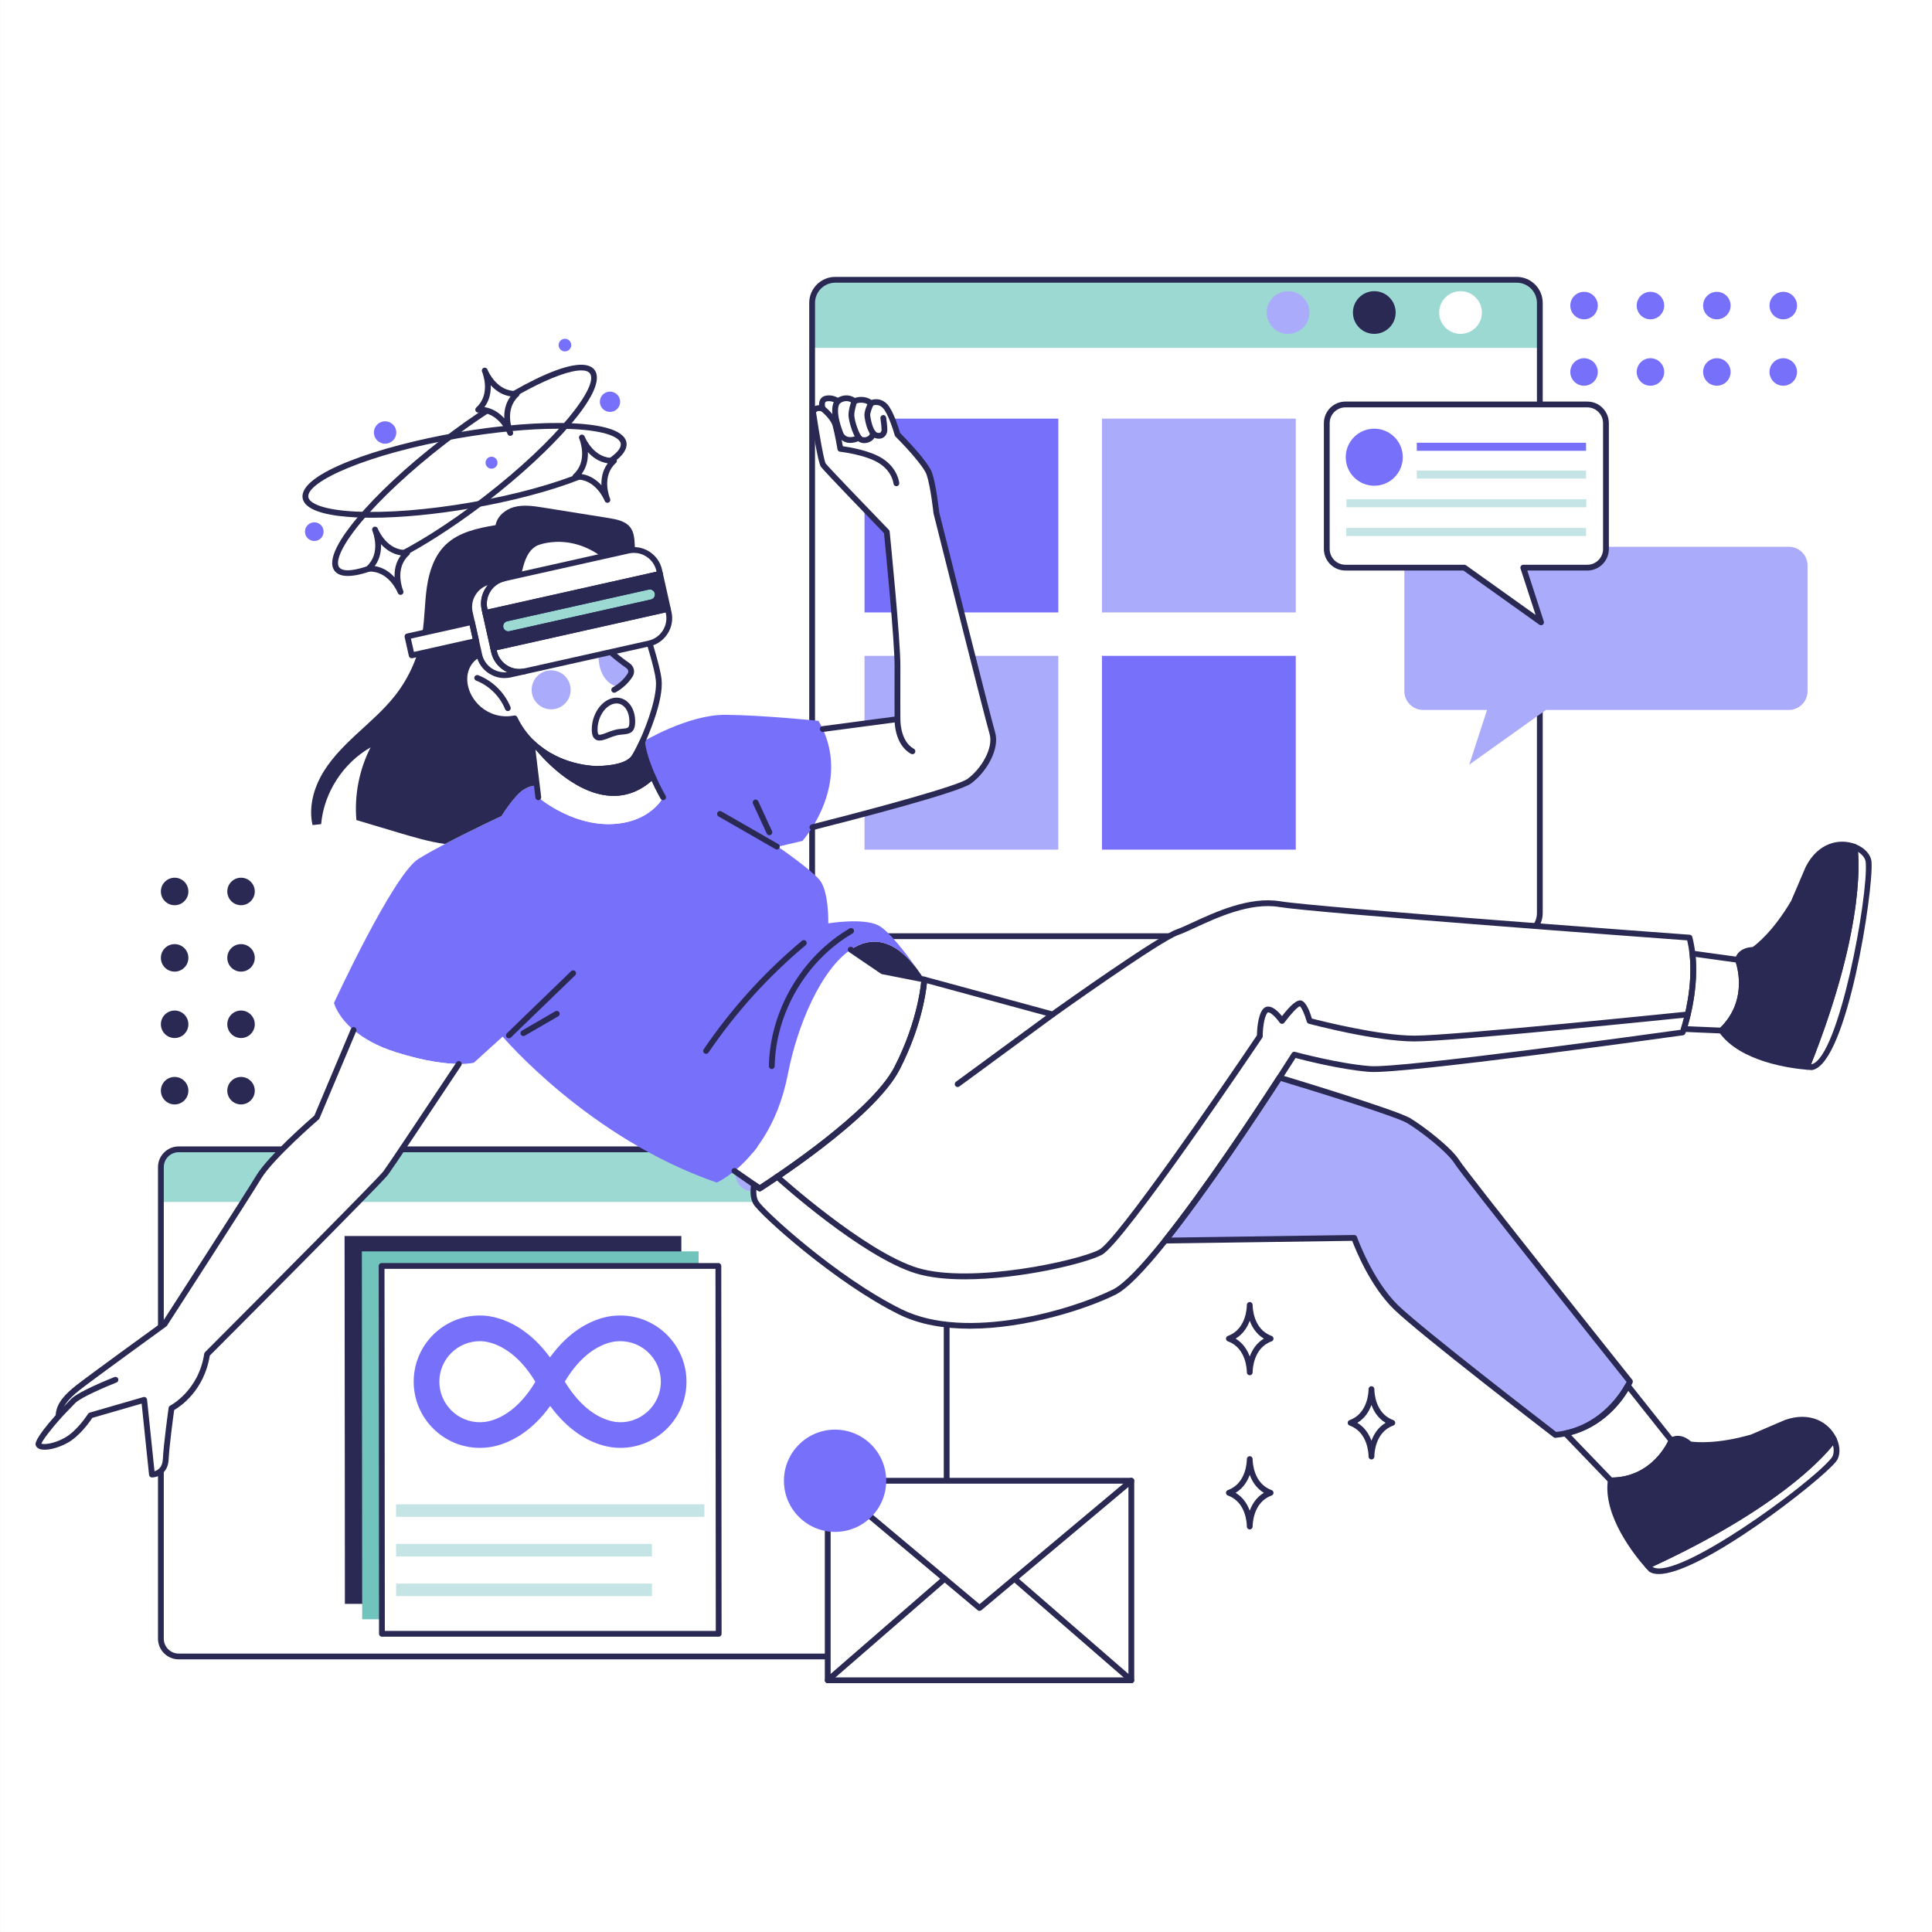 <?xml version="1.0" encoding="utf-8"?>
<!-- Generator: Adobe Illustrator 27.5.0, SVG Export Plug-In . SVG Version: 6.00 Build 0)  -->
<svg version="1.1" xmlns="http://www.w3.org/2000/svg" xmlns:xlink="http://www.w3.org/1999/xlink" x="0px" y="0px"
	 viewBox="0 0 500 500" style="enable-background:new 0 0 500 500;" xml:space="preserve">
<rect x="0" y="0" width="500" height="500" fill="#333333" stroke="none"/>
<g id="BACKGROUND">
	<g>
		<g>
			<g>
				<g>
					<g>
						<rect x="0.004" y="-0.004" style="fill:#FFFFFF;" width="500" height="500"/>
					</g>
				</g>
			</g>
		</g>
	</g>
</g>
<g id="OBJECTS">
	<g>
		<g>
			<g>
				<circle style="fill:#7770FA;" cx="409.95" cy="96.267" r="3.558"/>
			</g>
		</g>
		<g>
			<g>
				<path style="fill:#7770FA;" d="M413.508,79.081c0,1.965-1.593,3.558-3.558,3.558c-1.965,0-3.558-1.593-3.558-3.558
					c0-1.965,1.593-3.558,3.558-3.558C411.915,75.523,413.508,77.116,413.508,79.081z"/>
			</g>
		</g>
		<g>
			<g>
				<circle style="fill:#7770FA;" cx="427.136" cy="96.267" r="3.558"/>
			</g>
		</g>
		<g>
			<g>
				<path style="fill:#7770FA;" d="M444.322,99.824c-1.965,0-3.558-1.593-3.558-3.558s1.593-3.558,3.558-3.558
					c1.965,0,3.558,1.593,3.558,3.558S446.287,99.824,444.322,99.824z"/>
			</g>
		</g>
		<g>
			<g>
				<circle style="fill:#7770FA;" cx="461.508" cy="96.267" r="3.558"/>
			</g>
		</g>
		<g>
			<g>
				<path style="fill:#7770FA;" d="M430.694,79.081c0,1.965-1.593,3.558-3.558,3.558c-1.965,0-3.558-1.593-3.558-3.558
					c0-1.965,1.593-3.558,3.558-3.558C429.101,75.523,430.694,77.116,430.694,79.081z"/>
			</g>
		</g>
		<g>
			<g>
				<path style="fill:#7770FA;" d="M444.322,82.638c-1.965,0-3.558-1.593-3.558-3.558c0-1.965,1.593-3.558,3.558-3.558
					c1.965,0,3.558,1.593,3.558,3.558C447.88,81.045,446.287,82.638,444.322,82.638z"/>
			</g>
		</g>
		<g>
			<g>
				<path style="fill:#7770FA;" d="M461.508,82.638c-1.965,0-3.558-1.593-3.558-3.558c0-1.965,1.593-3.558,3.558-3.558
					c1.965,0,3.558,1.593,3.558,3.558C465.066,81.045,463.473,82.638,461.508,82.638z"/>
			</g>
		</g>
	</g>
	<g>
		<g>
			<path style="fill:#FFFFFF;" d="M244.996,311.065v113.009c0,2.552-2.068,4.621-4.621,4.621H46.257
				c-2.553,0-4.621-2.069-4.621-4.621V311.065H244.996z"/>
		</g>
		<g>
			<path style="fill:#9CD9D3;" d="M244.994,302.067v9H41.634v-9c0-2.554,2.074-4.62,4.62-4.62h194.12
				C242.928,297.447,244.994,299.513,244.994,302.067z"/>
		</g>
		<g>
			<path style="fill:#FFFFFF;" d="M229.145,299.718c2.355,0,4.269,1.914,4.269,4.269c0,2.362-1.914,4.269-4.269,4.269
				c-2.362,0-4.276-1.907-4.276-4.269C224.869,301.632,226.784,299.718,229.145,299.718z"/>
		</g>
		<g>
			<path style="fill:#292953;" d="M211.894,299.718c2.362,0,4.276,1.914,4.276,4.269c0,2.362-1.914,4.269-4.276,4.269
				c-2.355,0-4.269-1.907-4.269-4.269C207.625,301.632,209.539,299.718,211.894,299.718z"/>
		</g>
		<g>
			<path style="fill:#ABABFB;" d="M194.649,299.718c2.362,0,4.276,1.914,4.276,4.269c0,2.362-1.914,4.269-4.276,4.269
				c-2.354,0-4.269-1.907-4.269-4.269C190.381,301.632,192.295,299.718,194.649,299.718z"/>
		</g>
		<g>
			<path style="fill:#292953;" d="M240.375,429.444H46.258c-2.961,0-5.371-2.409-5.371-5.371V302.065
				c0-2.962,2.41-5.371,5.371-5.371h194.117c2.962,0,5.371,2.409,5.371,5.371v122.009
				C245.746,427.035,243.337,429.444,240.375,429.444z M46.258,298.194c-2.134,0-3.871,1.736-3.871,3.871v122.009
				c0,2.135,1.737,3.871,3.871,3.871h194.117c2.135,0,3.871-1.736,3.871-3.871V302.065c0-2.135-1.736-3.871-3.871-3.871H46.258z"/>
		</g>
	</g>
	<g>
		<g>
			<path style="fill:#FFFFFF;" d="M398.504,90.042v146.264c0,3.304-2.677,5.981-5.981,5.981H216.156
				c-3.304,0-5.981-2.677-5.981-5.981V90.042H398.504z"/>
		</g>
		<g>
			<path style="fill:#9CD9D3;" d="M398.504,78.39v11.648H210.175V78.39c0-3.305,2.674-5.979,5.979-5.979h176.371
				C395.83,72.411,398.504,75.085,398.504,78.39z"/>
		</g>
		<g>
			<path style="fill:#FFFFFF;" d="M377.989,75.355c3.047,0,5.525,2.478,5.525,5.525c0,3.057-2.478,5.525-5.525,5.525
				c-3.057,0-5.535-2.468-5.535-5.525C372.455,77.833,374.932,75.355,377.989,75.355z"/>
		</g>
		<g>
			<path style="fill:#292953;" d="M355.661,75.355c3.057,0,5.535,2.478,5.535,5.525c0,3.057-2.478,5.525-5.535,5.525
				c-3.047,0-5.525-2.468-5.525-5.525C350.136,77.833,352.614,75.355,355.661,75.355z"/>
		</g>
		<g>
			<path style="fill:#ABABFB;" d="M333.342,75.355c3.057,0,5.535,2.478,5.535,5.525c0,3.057-2.478,5.525-5.535,5.525
				c-3.047,0-5.525-2.468-5.525-5.525C327.817,77.833,330.295,75.355,333.342,75.355z"/>
		</g>
		<g>
			<path style="fill:#292953;" d="M392.523,243.037H216.156c-3.712,0-6.73-3.02-6.73-6.731V78.393c0-3.711,3.019-6.731,6.73-6.731
				h176.368c3.712,0,6.732,3.019,6.732,6.731v157.913C399.255,240.018,396.235,243.037,392.523,243.037z M216.156,73.163
				c-2.884,0-5.23,2.346-5.23,5.231v157.913c0,2.885,2.346,5.231,5.23,5.231h176.368c2.885,0,5.232-2.347,5.232-5.231V78.393
				c0-2.884-2.347-5.231-5.232-5.231H216.156z"/>
		</g>
	</g>
	<g>
		<polygon style="fill:#FFFFFF;" points="375.564,255.012 375.573,258.25 334.708,258.25 334.7,255.012 		"/>
	</g>
	<g>
		<g>
			<rect x="223.736" y="108.342" style="fill:#7770FA;" width="50.153" height="50.153"/>
		</g>
		<g>
			<rect x="285.188" y="108.342" style="fill:#ABABFB;" width="50.153" height="50.153"/>
		</g>
		<g>
			<rect x="285.188" y="169.731" style="fill:#7770FA;" width="50.153" height="50.153"/>
		</g>
		<g>
			<rect x="223.736" y="169.731" style="fill:#ABABFB;" width="50.153" height="50.153"/>
		</g>
	</g>
	<g>
		<g>
			<path style="fill:#FFFFFF;" d="M483.6,223.105c0.652,8.418-6.685,51.385-14.665,53.075c0,0-0.449-0.011-1.219-0.086l0.021-0.246
				c15.167-38.1,12.301-56.123,12.204-56.669C481.996,219.971,483.472,221.49,483.6,223.105z"/>
		</g>
		<g>
			<path style="fill:#292953;" d="M479.942,219.18c0.096,0.546,2.963,18.569-12.204,56.669l-0.021,0.246
				c-4.022-0.321-16.932-1.947-22.205-9.381c8.29-7.872,4.278-18.301,4.278-18.301s0.289-2.514,4.054-2.578
				c0,0,5.027-3.219,10.375-12.365l3.797-8.857c3.091-6.076,8.375-6.824,11.926-5.444
				C479.942,219.169,479.942,219.169,479.942,219.18z"/>
		</g>
		<g>
			<path style="fill:#FFFFFF;" d="M474.594,372.479c0.941,2,0.963,4.118-0.064,5.37c-5.337,6.546-40.293,32.591-47.235,28.313
				c0,0-0.31-0.321-0.834-0.909l0.193-0.16C464.497,387.699,474.594,372.479,474.594,372.479z"/>
		</g>
		<g>
			<path style="fill:#292953;" d="M462.208,368.189c6.418-2.257,10.771,0.834,12.386,4.289c0,0-10.097,15.221-47.941,32.613
				l-0.193,0.16c-2.695-3.027-10.9-13.103-9.595-22.109c11.434,0.021,15.724-10.301,15.724-10.301s1.947-1.615,4.728,0.941
				c0,0,5.851,1.134,16.034-1.797L462.208,368.189z"/>
		</g>
		<g>
			<path style="fill:#FFFFFF;" d="M449.789,248.413c0,0,4.011,10.429-4.278,18.301l-9.744-0.417
				c0.856-2.674,3.188-11.006,2.225-19.521L449.789,248.413z"/>
		</g>
		<g>
			<path style="fill:#FFFFFF;" d="M437.991,246.776c0.963,8.514-1.369,16.847-2.225,19.521c-0.182,0.578-0.299,0.888-0.299,0.888
				s-72.51,10.14-80.981,9.466c-8.471-0.663-19.531-3.712-19.531-3.712s-1.433,2.268-3.819,5.947
				c-6.247,9.637-19.039,28.955-29.586,42.175c-5.348,6.685-10.119,11.809-13.178,13.328c-11.392,5.648-38.549,13.381-55.3,5.156
				c-16.75-8.225-36.079-25.874-37.469-28.345c-0.791-1.423-0.684-3.294-0.449-4.631l1.444,1.005c0,0,28.987-18.355,35.533-31.073
				c6.535-12.707,7.081-22.997,7.081-22.997l33.201,9.028c0,0,27.361-19.553,32.271-21.264c4.899-1.711,16.494-8.921,26.463-7.284
				c9.958,1.636,106.096,8.675,106.096,8.675C437.585,244.016,437.831,245.396,437.991,246.776z"/>
		</g>
		<g>
			<path style="fill:#FFFFFF;" d="M421.284,358.605l11.306,14.237c0,0-4.289,10.322-15.724,10.301l-11.723-12.183
				C414.759,368.96,419.743,361.408,421.284,358.605z"/>
		</g>
		<g>
			<path style="fill:#ABABFB;" d="M421.284,358.605c-1.54,2.802-6.525,10.354-16.141,12.354c-0.834,0.182-1.711,0.31-2.631,0.396
				c0,0-34.346-26.388-41.191-32.998c-6.835-6.621-10.846-17.991-10.846-17.991l-48.925,0.695
				c10.547-13.221,23.339-32.538,29.586-42.175c0,0,29.896,8.996,33.458,11.146c3.573,2.161,10.557,7.584,12.493,10.707
				c1.925,3.123,44.742,56.797,44.742,56.797S421.658,357.932,421.284,358.605z"/>
		</g>
		<g>
			<path style="fill:#FFFFFF;" d="M256.807,189.679c1.187,3.936-2.086,9.659-5.947,12.483c-3.016,2.214-29.265,9.049-40.614,11.926
				c3.166-5.038,7.552-14.846,2.685-25.414l19.339-2.567c0,0-0.043-6.739,0-13.574c0.053-6.846-2.77-34.891-2.77-34.891
				s-15.681-16.205-16.44-17.285c-0.759-1.08-2.642-13.745-2.642-13.745s0.449-1.455,2.492-0.856c0,0-0.781-2.236,0.888-2.61
				c1.679-0.364,3.091,0.674,3.091,0.674s2.064-1.711,4.236,0c0,0,2.289-1.08,4.311,0.524c0,0,1.99-1.006,3.647,0.781
				c1.647,1.776,3.198,7.316,3.198,7.316s7.156,7.113,8.225,10.14c1.059,3.016,1.829,10.151,1.829,10.151
				S255.62,185.743,256.807,189.679z"/>
		</g>
		<g>
			<path style="fill:#292953;" d="M239.126,253.365c0.021,0.043,0.053,0.096,0.085,0.139l-10.803-2.129l-8.247-5.605
				c5.166-3.519,11.071-2.974,17.082,4.888c0.118,0.16,0.235,0.31,0.342,0.481c0.16,0.214,0.321,0.438,0.471,0.663
				c0.214,0.31,0.406,0.588,0.567,0.824c0.139,0.192,0.267,0.385,0.385,0.578c0.032,0.032,0.053,0.064,0.075,0.107
				C239.094,253.333,239.105,253.354,239.126,253.365z"/>
		</g>
		<g>
			<path style="fill:#FFFFFF;" d="M195.154,306.568l-5.081-3.53c4.535-3.69,11.167-11.263,13.852-25.147
				c2.439-12.611,8.536-26.88,16.237-32.121l8.247,5.605l10.803,2.129c0,0-0.546,10.29-7.081,22.997
				c-6.546,12.718-35.533,31.073-35.533,31.073L195.154,306.568z"/>
		</g>
		<g>
			<path style="fill:#FFFFFF;" d="M238.057,251.803c0.203,0.267,0.396,0.546,0.567,0.824
				C238.463,252.391,238.271,252.113,238.057,251.803z"/>
		</g>
		<g>
			<path style="fill:#7770FA;" d="M115.167,218.42c6.803-3.583,14.622-7.231,14.622-7.231s3.369-5.402,5.744-6.846
				c2.385-1.433,3.423-0.898,3.423-0.898l0.353,2.888c0,0,8.279,7.188,18.654,6.942c10.386-0.257,13.648-6.942,13.648-6.942
				s-1.358-2.332-2.728-5.477c-1.176-2.663-2.353-5.883-2.717-8.771c0,0,11.841-7.188,21.66-7.092
				c9.808,0.096,24.002,1.562,24.002,1.562c0.406,0.706,0.781,1.423,1.102,2.118c4.867,10.568,0.481,20.376-2.685,25.414
				c-1.412,2.246-2.578,3.54-2.578,3.54l-6.343,1.497c0,0,8.204,5.605,10.728,8.536c2.524,2.941,2.31,11.306,2.31,11.306
				s8.953-1.487,12.932,0.513c2.738,1.38,7.338,7.487,9.948,11.178c-6.011-7.862-11.916-8.407-17.082-4.888
				c-7.701,5.241-13.798,19.51-16.237,32.121c-2.685,13.884-9.316,21.457-13.852,25.147c-2.653,2.171-4.578,3.006-4.578,3.006
				c-33.105-11.402-55.407-37.768-55.407-37.768l-7.434,6.739c0,0-1.241,0.353-3.904,0.332c-3.22-0.021-8.514-0.588-16.215-3.006
				c-5.102-1.594-8.611-3.712-11.028-5.776c-4.246-3.605-5.07-7.006-5.07-7.006s15.306-33.158,21.842-37.266
				C110.097,221.158,112.557,219.789,115.167,218.42z"/>
		</g>
		<g>
			<path style="fill:#FFFFFF;" d="M168.884,200.857c1.369,3.145,2.728,5.477,2.728,5.477s-3.262,6.685-13.648,6.942
				c-10.375,0.246-18.654-6.942-18.654-6.942l-0.353-2.888l-1.369-11.349c0.567,0.556,1.155,1.07,1.743,1.53
				C139.33,193.626,155.342,213.874,168.884,200.857z"/>
		</g>
		<g>
			<path style="fill:#FFFFFF;" d="M165.055,157.195c2.086,6.043,5.016,14.975,5.412,18.708c0.46,4.214-2.15,11.509-4.3,16.184
				c-0.866,1.893-1.647,3.359-2.129,4.022c-1.69,2.31-6.247,2.845-9.616,2.888c-1.776,0.021-9.028-0.556-15.092-5.37
				c-0.588-0.46-1.177-0.973-1.743-1.53v-0.011c-1.679-1.647-3.198-3.669-4.396-6.172c-2.193,0.449-4.524,0.203-6.557-0.717
				c-2.482-1.102-4.535-3.145-5.626-5.626c-0.749-1.701-1.059-3.626-0.674-5.455c0.385-1.829,1.497-3.53,3.113-4.471
				c0.717-0.396,1.53-0.652,2.342-0.727c0,0,6.428-3.519,7.273-11.156c0.845-7.626,1.134-15.317,5.851-17.339
				c0,0,12.793-5.295,23.639,9.669c0.128,0.342,0.235,0.695,0.342,1.048h0.011C162.905,151.141,163.835,153.686,165.055,157.195z"/>
		</g>
		<g>
			<path style="fill:#292953;" d="M166.167,192.086c0.364,2.888,1.54,6.107,2.717,8.771c-13.541,13.017-29.554-7.231-29.554-7.231
				c6.065,4.813,13.317,5.391,15.092,5.37c3.369-0.043,7.926-0.578,9.616-2.888C164.52,195.445,165.301,193.979,166.167,192.086z"/>
		</g>
		<g>
			<path style="fill:#292953;" d="M128.259,135.898c0.385-2.246,2.471-4.033,4.717-4.653c2.471-0.685,5.091-0.289,7.626,0.118
				c5.658,0.909,11.327,1.808,16.986,2.717c2.075,0.332,4.364,0.792,5.594,2.492c0.909,1.252,1.016,2.899,1.091,4.439
				c0.257,5.402,0.513,10.782,0.781,16.183c-1.219-3.508-2.15-6.054-2.15-6.054h-0.011c-0.107-0.353-0.214-0.706-0.342-1.048
				c-10.846-14.964-23.639-9.669-23.639-9.669c-4.717,2.022-5.006,9.712-5.851,17.339c-0.845,7.637-7.273,11.156-7.273,11.156
				c-0.813,0.075-1.626,0.332-2.342,0.727c-1.615,0.941-2.728,2.642-3.113,4.471c-0.385,1.829-0.075,3.754,0.674,5.455
				c1.091,2.482,3.145,4.525,5.626,5.626c2.032,0.92,4.364,1.166,6.557,0.717c1.198,2.503,2.717,4.525,4.396,6.172v0.011
				l1.369,11.349c0,0-1.038-0.535-3.423,0.898c-2.375,1.444-5.744,6.846-5.744,6.846s-7.819,3.647-14.622,7.231
				c-4.075-0.567-8.097-1.754-12.065-2.941c-3.626-1.08-7.252-2.171-10.867-3.252c-0.556-6.45,0.727-13.049,3.669-18.804
				c-7.102,4.054-12.076,11.712-12.793,19.863c-0.738,0.075-1.487,0.15-2.225,0.235c-0.941-4.129,0.043-8.611,2.043-12.397
				c2.257-4.257,5.712-7.755,9.242-11.038c3.541-3.284,7.241-6.428,10.204-10.247c3.594-4.631,6.001-10.172,6.931-15.959
				c0.642-3.99,0.588-8.054,1.187-12.044c0.588-3.99,1.936-8.044,4.835-10.846C118.708,137.717,123.596,136.69,128.259,135.898z"/>
		</g>
		<g>
			<path style="fill:#FFFFFF;" d="M102.535,272.34c7.701,2.417,12.996,2.984,16.215,3.006c-4.246,6.386-17.488,26.292-18.922,28.217
				c-1.711,2.3-46.24,46.903-46.24,46.903c-1.519,10.119-9.209,13.98-9.209,13.98s-1.305,9.327-1.487,13.231
				c-0.193,3.904-3.573,3.936-3.573,3.936l-2.011-19.328l-13.894,4.022c0,0-2.867,4.567-6.321,6.461
				c-3.455,1.904-6.792,2.086-7.134,1.048c-0.353-1.048,5.198-7.284,5.198-7.284c0-2.792,2.011-5.027,5.059-7.434
				c3.048-2.417,22.377-16.429,22.377-16.429S63.782,309.884,66.97,304.6c3.198-5.273,15.018-15.456,15.018-15.456l9.52-22.58
				C93.924,268.629,97.433,270.746,102.535,272.34z"/>
		</g>
		<g>
			<path style="fill:#292953;" d="M468.934,276.93c-0.006,0-0.012,0-0.017,0c0,0-0.47-0.011-1.273-0.089
				c-0.409-0.039-0.711-0.401-0.675-0.812l0.022-0.246c0.006-0.072,0.023-0.145,0.05-0.212
				c15.119-37.979,12.194-56.084,12.163-56.262c-0.047-0.266,0.053-0.537,0.262-0.709c0.209-0.172,0.494-0.218,0.746-0.121
				c2.364,0.911,3.987,2.703,4.137,4.565c0,0,0,0.001,0,0.001c0.556,7.169-6.243,51.958-15.258,53.866
				C469.04,276.924,468.987,276.93,468.934,276.93z M468.715,275.42c0.061,0.003,0.11,0.005,0.148,0.007
				c7.06-1.808,14.671-43.456,13.989-52.262l0,0c-0.079-0.99-0.832-1.98-2.005-2.706
				C481.266,225.371,481.501,243.037,468.715,275.42z"/>
		</g>
		<g>
			<path style="fill:#292953;" d="M467.718,276.845c-0.021,0-0.04-0.001-0.061-0.002c-3.949-0.315-17.262-1.947-22.758-9.695
				c-0.216-0.304-0.176-0.721,0.095-0.978c7.815-7.422,4.25-17.082,4.095-17.489c-0.043-0.112-0.059-0.234-0.045-0.355
				c0.123-1.07,1.237-3.09,4.556-3.234c0.892-0.637,5.325-4.054,9.972-12.001l3.755-8.773c3.192-6.276,8.771-7.45,12.888-5.848
				c0.266,0.103,0.447,0.346,0.475,0.626c0.206,1.241,2.787,19.203-12.213,56.928l-0.012,0.137
				C468.429,276.55,468.102,276.845,467.718,276.845z M446.504,266.789c5.074,6.438,16.357,8.1,20.648,8.504
				c13.753-34.663,12.441-52.689,12.106-55.572c-3.444-1.121-7.935,0.046-10.575,5.232l-3.775,8.812
				c-5.419,9.278-10.448,12.565-10.66,12.701c-0.117,0.075-0.253,0.115-0.392,0.118c-2.571,0.043-3.162,1.315-3.291,1.777
				C451.079,249.913,453.793,259.368,446.504,266.789z"/>
		</g>
		<g>
			<path style="fill:#292953;" d="M429.272,407.362c-0.947,0-1.747-0.179-2.371-0.563c-0.054-0.033-0.103-0.073-0.146-0.118
				c0,0-0.317-0.329-0.854-0.931c-0.136-0.151-0.203-0.352-0.189-0.555c0.016-0.203,0.112-0.391,0.269-0.521l0.192-0.16
				c0.051-0.042,0.107-0.078,0.166-0.105c37.22-17.105,47.529-32.196,47.629-32.347c0.15-0.226,0.412-0.349,0.68-0.333
				c0.271,0.02,0.509,0.184,0.624,0.429c1.101,2.339,1.038,4.7-0.162,6.164C470.928,383.451,440.244,407.362,429.272,407.362z
				 M427.765,405.569c6.369,3.539,40.605-21.354,46.184-28.194c0.628-0.767,0.767-2.002,0.417-3.342
				c-3.08,3.847-15.066,16.773-46.707,31.422C427.702,405.501,427.738,405.539,427.765,405.569z"/>
		</g>
		<g>
			<path style="fill:#292953;" d="M426.461,406.002c-0.207,0-0.412-0.085-0.561-0.251c-2.636-2.962-11.133-13.352-9.776-22.716
				c0.054-0.369,0.369-0.643,0.742-0.643h0.001c0.012,0,0.023,0,0.035,0c10.755,0,14.827-9.438,14.995-9.84
				c0.047-0.111,0.12-0.211,0.214-0.288c0.828-0.686,3.03-1.377,5.542,0.813c1.084,0.152,6.641,0.735,15.491-1.811l8.768-3.766
				c0.016-0.007,0.031-0.013,0.047-0.018c6.604-2.319,11.444,0.678,13.314,4.68c0.11,0.236,0.09,0.514-0.055,0.732
				c-0.417,0.628-10.63,15.572-48.162,32.838l-0.116,0.097C426.801,405.945,426.631,406.002,426.461,406.002z M417.533,383.882
				c-0.759,8.136,6.258,17.146,9.077,20.404c33.895-15.624,45.35-29.538,47.109-31.878c-1.71-3.185-5.757-5.435-11.239-3.52
				l-8.833,3.787c-10.327,2.977-16.227,1.892-16.473,1.844c-0.137-0.026-0.263-0.09-0.365-0.185
				c-1.898-1.745-3.209-1.235-3.624-0.993C432.486,374.823,427.928,383.54,417.533,383.882z"/>
		</g>
		<g>
			<path style="fill:#292953;" d="M445.51,267.464c-0.011,0-0.021,0-0.032-0.001l-9.744-0.417c-0.233-0.01-0.449-0.128-0.583-0.32
				c-0.134-0.191-0.17-0.435-0.099-0.657c0.756-2.366,3.15-10.743,2.193-19.209c-0.026-0.229,0.056-0.459,0.222-0.621
				c0.165-0.161,0.393-0.239,0.627-0.206l11.798,1.637c0.27,0.038,0.498,0.219,0.597,0.474c0.042,0.109,4.093,10.991-4.462,19.115
				C445.887,267.391,445.702,267.464,445.51,267.464z M436.767,265.589l8.453,0.362c6.733-6.619,4.633-14.909,4.01-16.859
				l-10.399-1.442C439.473,255.18,437.69,262.452,436.767,265.589z"/>
		</g>
		<g>
			<path style="fill:#292953;" d="M250.989,343.863c-6.549,0-12.903-1.021-18.248-3.646c-16.493-8.099-36.254-25.917-37.792-28.65
				c-0.902-1.622-0.789-3.685-0.534-5.129c0.044-0.252,0.214-0.464,0.451-0.563c0.236-0.1,0.505-0.069,0.716,0.077l1.032,0.718
				c3.574-2.309,28.896-18.946,34.849-30.513c6.378-12.399,6.993-22.593,6.999-22.694c0.013-0.227,0.126-0.435,0.31-0.567
				c0.184-0.134,0.419-0.176,0.636-0.116l32.858,8.934c3.106-2.214,27.434-19.504,32.17-21.154c1.088-0.38,2.555-1.058,4.253-1.842
				c5.84-2.698,14.676-6.771,22.578-5.475c9.812,1.612,105.069,8.597,106.03,8.667c0.322,0.023,0.594,0.251,0.673,0.565
				c0.34,1.353,0.598,2.771,0.766,4.213c0,0.001,0,0.002,0,0.003c0.991,8.762-1.476,17.396-2.256,19.834
				c-0.189,0.601-0.313,0.926-0.313,0.926c-0.098,0.256-0.326,0.439-0.598,0.477c-2.963,0.414-72.677,10.144-81.145,9.471
				c-7.381-0.578-16.804-2.978-19.134-3.593c-0.535,0.843-1.774,2.785-3.527,5.488c-6.578,10.149-19.176,29.133-29.629,42.235
				c-6.128,7.661-10.521,12.087-13.431,13.531C281.249,338.758,265.634,343.863,250.989,343.863z M195.748,307.896
				c-0.06,0.988,0.031,2.076,0.511,2.938c1.222,2.172,20.214,19.725,37.144,28.038c16.794,8.246,44.062,0.087,54.636-5.155
				c2.671-1.326,7.02-5.741,12.925-13.124c10.412-13.052,22.979-31.988,29.543-42.115c2.381-3.672,3.812-5.938,3.814-5.939
				c0.176-0.28,0.515-0.411,0.833-0.322c0.11,0.03,11.091,3.037,19.391,3.686c7.935,0.639,74.21-8.541,80.366-9.397
				c0.041-0.12,0.088-0.265,0.141-0.434c0.758-2.369,3.152-10.746,2.195-19.212c-0.139-1.191-0.341-2.363-0.604-3.493
				c-8.568-0.629-96.02-7.065-105.618-8.643c-7.458-1.227-16.032,2.735-21.706,5.355c-1.733,0.801-3.232,1.492-4.388,1.896
				c-4.753,1.656-31.809,20.971-32.081,21.166c-0.184,0.131-0.416,0.172-0.633,0.113l-32.333-8.791
				c-0.29,2.818-1.595,11.705-7.086,22.38c-6.564,12.753-34.608,30.609-35.798,31.363c-0.256,0.16-0.583,0.155-0.83-0.019
				L195.748,307.896z"/>
		</g>
		<g>
			<path style="fill:#292953;" d="M416.901,383.893c-0.213,0-0.427-0.074-0.575-0.229l-11.723-12.183
				c-0.189-0.197-0.257-0.481-0.177-0.742c0.081-0.261,0.297-0.457,0.564-0.513c9.483-1.974,14.365-9.67,15.636-11.981
				c0.121-0.22,0.344-0.365,0.594-0.386c0.261-0.023,0.495,0.085,0.65,0.28l11.306,14.236c0.17,0.214,0.21,0.503,0.105,0.755
				C433.237,373.237,428.674,383.893,416.901,383.893z M406.593,371.386l10.59,11.005c9.443-0.145,13.64-7.6,14.533-9.442
				l-10.336-13.015C419.348,363.273,414.719,369.209,406.593,371.386z"/>
		</g>
		<g>
			<path style="fill:#292953;" d="M402.511,372.106c-0.165,0-0.325-0.054-0.457-0.155c-1.403-1.078-34.457-26.489-41.255-33.054
				c-6.14-5.946-9.971-15.452-10.846-17.772l-48.394,0.688c-0.297,0.015-0.556-0.159-0.685-0.42
				c-0.127-0.261-0.094-0.571,0.088-0.798c10.412-13.053,22.979-31.989,29.543-42.116c0.182-0.279,0.527-0.405,0.845-0.31
				c1.225,0.368,30.028,9.048,33.63,11.221c3.324,2.012,10.631,7.546,12.743,10.954c1.881,3.052,44.263,56.19,44.69,56.726
				c0.173,0.216,0.212,0.511,0.103,0.766c0,0-0.181,0.419-0.576,1.134c-1.729,3.145-6.81,10.68-16.646,12.727
				c-0.834,0.182-1.725,0.315-2.715,0.408C402.558,372.105,402.535,372.106,402.511,372.106z M350.474,319.616
				c0.317,0,0.602,0.2,0.707,0.5c0.04,0.112,4.035,11.284,10.66,17.702c6.44,6.22,37.845,30.416,40.892,32.762
				c0.814-0.085,1.552-0.201,2.251-0.353c9.49-1.976,14.372-9.672,15.643-11.983c0-0.001,0.001-0.002,0.002-0.003
				c0.134-0.242,0.24-0.445,0.321-0.604c-4.091-5.129-42.637-53.479-44.502-56.505c-1.818-2.935-8.573-8.239-12.243-10.459
				c-2.705-1.633-22.288-7.752-32.746-10.906c-6.448,9.933-18.254,27.693-28.341,40.523l47.346-0.673
				C350.468,319.616,350.47,319.616,350.474,319.616z"/>
		</g>
		<g>
			<path style="fill:#292953;" d="M210.246,214.838c-0.335,0-0.641-0.226-0.727-0.566c-0.101-0.401,0.141-0.809,0.543-0.911
				c17.925-4.544,37.939-10.031,40.354-11.804c3.561-2.605,6.767-8.034,5.673-11.661c-1.18-3.908-13.939-54.816-14.482-56.981
				c-0.009-0.033-0.015-0.067-0.018-0.102c-0.007-0.071-0.773-7.083-1.791-9.983c-0.829-2.349-6.089-7.912-8.046-9.857
				c-0.092-0.091-0.159-0.205-0.193-0.33c-0.418-1.493-1.777-5.662-3.026-7.008c-1.218-1.313-2.61-0.694-2.765-0.619
				c-0.258,0.125-0.573,0.095-0.799-0.085c-1.618-1.284-3.45-0.467-3.528-0.431c-0.256,0.116-0.56,0.083-0.781-0.091
				c-1.625-1.282-3.131-0.143-3.296-0.008c-0.265,0.214-0.644,0.225-0.92,0.024c-0.009-0.006-1.172-0.829-2.488-0.546
				c-0.239,0.054-0.326,0.159-0.374,0.244c-0.206,0.367-0.065,1.094,0.036,1.388c0.09,0.265,0.026,0.56-0.168,0.762
				c-0.193,0.203-0.483,0.282-0.752,0.202c-0.982-0.289-1.364,0.026-1.506,0.248c0.891,5.958,2.055,12.475,2.488,13.213
				c0.527,0.748,10.072,10.688,16.358,17.184c0.117,0.121,0.19,0.278,0.207,0.446c0.116,1.147,2.827,28.164,2.774,34.973
				c-0.042,6.751-0.001,13.495,0,13.563c0.003,0.378-0.277,0.699-0.651,0.749l-19.339,2.567c-0.408,0.05-0.788-0.235-0.842-0.645
				c-0.054-0.411,0.234-0.788,0.645-0.842l18.684-2.48c-0.009-1.865-0.031-7.391,0.003-12.921c0.05-6.379-2.456-31.704-2.74-34.553
				c-2.277-2.354-15.586-16.124-16.334-17.188c-0.799-1.137-2.322-11.053-2.77-14.065c-0.017-0.111-0.008-0.225,0.025-0.331
				c0.186-0.603,0.88-1.528,2.282-1.53c-0.025-0.464,0.029-0.998,0.288-1.464c0.281-0.505,0.752-0.845,1.363-0.982
				c1.381-0.298,2.59,0.176,3.227,0.514c0.984-0.585,2.691-1.047,4.375,0.049c0.802-0.258,2.587-0.617,4.306,0.519
				c1.004-0.319,2.71-0.37,4.09,1.119c1.59,1.714,3.018,6.41,3.316,7.434c1.04,1.044,7.224,7.335,8.265,10.283
				c1.04,2.961,1.784,9.561,1.862,10.269c0.475,1.894,13.298,53.041,14.45,56.862c1.295,4.29-2.172,10.343-6.223,13.305
				c-3.167,2.325-29.638,9.2-40.872,12.048C210.369,214.831,210.307,214.838,210.246,214.838z"/>
		</g>
		<g>
			<path style="fill:#292953;" d="M196.598,308.323c-0.15,0-0.3-0.045-0.428-0.135l-6.524-4.534
				c-0.34-0.236-0.424-0.704-0.188-1.044c0.236-0.341,0.703-0.425,1.044-0.189l6.114,4.249c3.574-2.309,28.896-18.946,34.849-30.513
				c5.461-10.617,6.697-19.617,6.943-22.049l-10.144-1.998c-0.099-0.02-0.193-0.06-0.276-0.116l-8.247-5.605
				c-0.343-0.232-0.432-0.699-0.199-1.042c0.233-0.342,0.701-0.431,1.042-0.198l8.12,5.519l10.653,2.099
				c0.367,0.072,0.624,0.403,0.604,0.776c-0.022,0.427-0.629,10.597-7.163,23.3c-6.564,12.753-34.608,30.609-35.798,31.363
				C196.876,308.284,196.737,308.323,196.598,308.323z"/>
		</g>
		<g>
			<path style="fill:#292953;" d="M171.612,207.084c-0.258,0-0.509-0.133-0.648-0.372c-0.051-0.086-1.131-1.949-2.341-4.6
				c-3.241,2.808-6.87,4.093-10.803,3.826c-9.832-0.67-18.186-10.739-19.021-11.775c-0.077-0.061-0.153-0.122-0.229-0.184
				l1.484,12.264c0.05,0.411-0.243,0.785-0.654,0.835c-0.412,0.046-0.785-0.243-0.835-0.654l-1.722-14.238
				c-0.038-0.316,0.127-0.622,0.414-0.763c0.283-0.14,0.628-0.087,0.856,0.138c0.533,0.522,1.098,1.018,1.68,1.474
				c0.047,0.037,0.089,0.079,0.126,0.126c0.084,0.106,8.527,10.637,18.008,11.28c3.816,0.263,7.323-1.129,10.439-4.124
				c0.177-0.171,0.425-0.242,0.666-0.195c0.241,0.048,0.443,0.211,0.541,0.436c1.333,3.063,2.675,5.376,2.688,5.398
				c0.208,0.358,0.087,0.817-0.271,1.025C171.87,207.051,171.74,207.084,171.612,207.084z"/>
		</g>
		<g>
			<path style="fill:#292953;" d="M154.372,199.746c-0.828,0-8.722-0.146-15.509-5.533c-0.622-0.486-1.23-1.02-1.802-1.581
				c-0.026-0.025-0.05-0.053-0.072-0.082c-1.7-1.683-3.119-3.631-4.222-5.799c-2.187,0.334-4.455,0.031-6.443-0.871
				c-2.653-1.178-4.843-3.368-6.004-6.007c-0.857-1.947-1.113-4.047-0.721-5.911c0.442-2.101,1.739-3.957,3.469-4.965
				c0.78-0.431,1.629-0.706,2.479-0.808c0.861-0.524,6.041-3.935,6.768-10.51c0.086-0.769,0.165-1.538,0.244-2.301
				c0.726-7.021,1.412-13.653,6.058-15.645c0.143-0.058,13.476-5.349,24.542,9.919c0.039,0.054,0.071,0.114,0.095,0.176
				c0.12,0.32,0.223,0.65,0.323,0.98c0.012,0.024,0.022,0.049,0.032,0.075c0,0,0.932,2.55,2.154,6.065c0,0.001,0,0.001,0,0.001
				c2.271,6.577,5.059,15.191,5.449,18.873c0.595,5.453-3.531,14.765-4.365,16.576c-0.876,1.915-1.679,3.428-2.203,4.148
				c-1.872,2.56-6.587,3.151-10.213,3.198C154.421,199.746,154.401,199.746,154.372,199.746z M138.182,191.63
				c0.512,0.498,1.053,0.97,1.61,1.406c6.604,5.241,14.554,5.208,14.622,5.211c4.642-0.059,7.846-0.976,9.02-2.581
				c0.459-0.632,1.227-2.087,2.052-3.891c2.223-4.831,4.665-11.864,4.237-15.79c-0.297-2.806-2.156-9.217-5.376-18.543l0,0
				c-1.071-3.081-1.919-5.418-2.106-5.935c-0.026-0.046-0.048-0.096-0.063-0.148c-0.093-0.305-0.185-0.611-0.293-0.909
				c-10.334-14.177-22.186-9.539-22.685-9.333c-3.826,1.64-4.467,7.846-5.146,14.416c-0.079,0.768-0.159,1.54-0.245,2.312
				c-0.878,7.934-7.382,11.58-7.659,11.731c-0.09,0.049-0.189,0.08-0.291,0.089c-0.703,0.065-1.412,0.286-2.049,0.638
				c-1.354,0.79-2.385,2.276-2.741,3.969c-0.328,1.56-0.105,3.335,0.626,4.998c1.012,2.302,2.924,4.212,5.244,5.243
				c1.881,0.852,4.048,1.087,6.102,0.667c0.335-0.066,0.678,0.101,0.827,0.411c1.076,2.247,2.504,4.252,4.246,5.96
				C138.137,191.575,138.16,191.602,138.182,191.63z"/>
		</g>
		<g>
			<path style="fill:#292953;" d="M158.83,205.972c-0.335,0-0.671-0.012-1.011-0.035c-10.146-0.691-18.718-11.391-19.078-11.846
				c-0.236-0.299-0.211-0.727,0.059-0.996c0.27-0.27,0.698-0.292,0.996-0.057c6.6,5.238,14.55,5.205,14.617,5.207
				c4.642-0.059,7.846-0.976,9.02-2.581c0.459-0.632,1.227-2.087,2.052-3.891c0.14-0.305,0.47-0.477,0.795-0.429
				c0.332,0.051,0.589,0.315,0.631,0.647c0.297,2.36,1.192,5.241,2.659,8.562c0.128,0.289,0.061,0.625-0.167,0.844
				C166.243,204.436,162.69,205.972,158.83,205.972z M143.873,197.277c3.372,3.068,8.537,6.79,14.053,7.164
				c3.662,0.251,7.039-1.02,10.059-3.769c-0.977-2.267-1.691-4.342-2.136-6.2c-0.473,0.922-0.889,1.643-1.204,2.076
				c-1.872,2.56-6.587,3.151-10.213,3.198C154.165,199.749,149.293,199.77,143.873,197.277z"/>
		</g>
		<g>
			<path style="fill:#292953;" d="M39.32,382.363c-0.384,0-0.706-0.29-0.746-0.673l-1.918-18.436l-12.764,3.694
				c-0.663,1.001-3.281,4.746-6.438,6.476c-2.7,1.488-5.752,2.143-7.255,1.55c-0.614-0.241-0.856-0.636-0.952-0.924
				c-0.119-0.354-0.483-1.433,5.167-7.811c0.145-3.197,2.644-5.604,5.338-7.73c2.937-2.329,20.54-15.099,22.288-16.365
				c1.398-2.165,21.239-32.876,24.289-37.932c3.076-5.072,13.654-14.323,15.036-15.521l9.452-22.418
				c0.161-0.382,0.6-0.561,0.982-0.4c0.381,0.161,0.561,0.602,0.399,0.982l-9.52,22.58c-0.045,0.107-0.114,0.202-0.201,0.277
				c-0.118,0.1-11.766,10.165-14.866,15.276c-3.156,5.232-24.176,37.759-24.388,38.087c-0.05,0.078-0.115,0.146-0.189,0.2
				c-0.193,0.14-19.35,14.029-22.351,16.41c-3.393,2.677-4.776,4.66-4.776,6.846c0,0.184-0.067,0.361-0.19,0.499
				c-2.24,2.517-4.704,5.65-4.999,6.578c0.493,0.262,3.017,0.153,6.013-1.498c3.241-1.776,6.021-6.158,6.048-6.202
				c0.098-0.156,0.25-0.271,0.427-0.322l13.894-4.021c0.213-0.061,0.443-0.025,0.627,0.099c0.184,0.124,0.304,0.323,0.327,0.545
				l1.93,18.546c0.81-0.229,2.051-0.937,2.159-3.114c0.182-3.892,1.439-12.916,1.493-13.298c0.034-0.243,0.186-0.455,0.405-0.566
				c0.074-0.037,7.367-3.833,8.806-13.421c0.024-0.158,0.098-0.305,0.211-0.419c15.388-15.414,44.841-45.036,46.169-46.82
				c0.956-1.285,7.668-11.294,18.898-28.185c0.229-0.347,0.696-0.436,1.04-0.21c0.345,0.229,0.439,0.695,0.209,1.04
				c-7.955,11.964-17.699,26.577-18.944,28.249c-1.687,2.268-42.677,43.346-46.138,46.813c-1.461,9.077-7.647,13.189-9.222,14.099
				c-0.243,1.773-1.271,9.405-1.429,12.791c-0.18,3.648-2.9,4.638-4.314,4.651C39.325,382.363,39.323,382.363,39.32,382.363z"/>
		</g>
		<g>
			<path style="fill:#292953;" d="M247.838,281.318c-0.231,0-0.459-0.106-0.605-0.307c-0.245-0.334-0.173-0.803,0.161-1.048
				l24.576-18.036c0.336-0.248,0.804-0.172,1.048,0.161c0.245,0.334,0.173,0.803-0.161,1.048l-24.576,18.036
				C248.146,281.271,247.991,281.318,247.838,281.318z"/>
		</g>
		<g>
			<path style="fill:#292953;" d="M249.699,331.088c-4.692,0-9.096-0.441-12.674-1.533c-13.962-4.262-35.467-23.618-36.376-24.439
				c-0.307-0.278-0.331-0.753-0.053-1.06c0.279-0.309,0.752-0.329,1.059-0.054c0.22,0.199,22.165,19.954,35.807,24.117
				c13.853,4.229,41.639-1.867,46.993-4.693c4.479-2.364,30.869-40.664,40.835-55.479c0.018-1.096,0.176-5.11,1.557-6.786
				c0.377-0.459,0.871-0.689,1.451-0.666c1.291,0.051,2.682,1.49,3.485,2.476c2.26-2.941,3.915-4.299,4.944-4.043
				c1.296,0.324,2.272,2.9,2.798,4.67c2.649,0.686,17.523,4.426,26.556,4.426c9.956,0,70.035-6.175,70.641-6.237
				c0.425-0.047,0.78,0.258,0.823,0.669c0.042,0.412-0.257,0.781-0.669,0.823c-2.477,0.255-60.763,6.245-70.795,6.245
				c-10.092,0-26.652-4.397-27.352-4.584c-0.257-0.068-0.458-0.268-0.529-0.522c-0.517-1.851-1.357-3.707-1.805-4.012
				c-0.622,0.202-2.451,2.141-4.004,4.254c-0.144,0.194-0.365,0.325-0.613,0.306c-0.242-0.003-0.468-0.122-0.606-0.32
				c-0.734-1.052-2.176-2.621-2.934-2.651c-0.07-0.001-0.137,0.004-0.233,0.121c-0.996,1.209-1.216,4.788-1.217,6.064
				c0,0.149-0.045,0.295-0.128,0.418c-1.457,2.168-35.754,53.121-41.504,56.156C280.899,326.999,263.977,331.088,249.699,331.088z"
				/>
		</g>
		<g>
			<path style="fill:#292953;" d="M131.701,268.706c-0.196,0-0.392-0.076-0.539-0.229c-0.288-0.298-0.28-0.772,0.018-1.061
				l16.626-16.083c0.296-0.287,0.771-0.281,1.061,0.018c0.288,0.298,0.28,0.773-0.018,1.061l-16.626,16.083
				C132.077,268.636,131.889,268.706,131.701,268.706z"/>
		</g>
		<g>
			<path style="fill:#292953;" d="M135.455,268.126c-0.259,0-0.51-0.134-0.649-0.374c-0.208-0.358-0.085-0.817,0.273-1.024
				l8.648-5.012c0.357-0.21,0.817-0.087,1.025,0.272c0.208,0.358,0.085,0.817-0.273,1.024l-8.648,5.012
				C135.712,268.094,135.583,268.126,135.455,268.126z"/>
		</g>
		<g>
			<path style="fill:#292953;" d="M182.738,272.727c-0.146,0-0.292-0.042-0.421-0.13c-0.343-0.232-0.432-0.699-0.199-1.042
				c7.133-10.497,15.688-19.946,25.425-28.086c0.318-0.266,0.791-0.223,1.056,0.094c0.266,0.318,0.224,0.791-0.094,1.057
				c-9.63,8.051-18.091,17.397-25.147,27.779C183.214,272.612,182.978,272.727,182.738,272.727z"/>
		</g>
		<g>
			<path style="fill:#292953;" d="M199.734,276.665c-0.005,0-0.01,0-0.015,0c-0.414-0.009-0.744-0.351-0.735-0.765
				c0.286-14.38,8.49-28.363,20.903-35.626c0.355-0.208,0.816-0.09,1.026,0.269c0.209,0.357,0.089,0.817-0.269,1.026
				c-11.973,7.005-19.886,20.492-20.161,34.36C200.475,276.339,200.141,276.665,199.734,276.665z"/>
		</g>
		<g>
			<path style="fill:#292953;" d="M201.061,219.852c-0.127,0-0.255-0.032-0.373-0.1l-14.729-8.457
				c-0.359-0.206-0.483-0.665-0.277-1.024c0.207-0.359,0.666-0.481,1.024-0.277l14.729,8.457c0.359,0.206,0.483,0.665,0.277,1.024
				C201.574,219.717,201.321,219.852,201.061,219.852z"/>
		</g>
		<g>
			<path style="fill:#292953;" d="M199.116,216.152c-0.284,0-0.555-0.162-0.682-0.436l-3.567-7.732
				c-0.173-0.376-0.009-0.821,0.367-0.995c0.375-0.175,0.821-0.009,0.995,0.367l3.567,7.731c0.173,0.376,0.009,0.821-0.367,0.995
				C199.328,216.13,199.221,216.152,199.116,216.152z"/>
		</g>
		<g>
			<path style="fill:#292953;" d="M236.14,195.186c-0.122,0-0.246-0.03-0.36-0.092c-4.416-2.424-4.269-8.743-4.26-9.011
				c0.013-0.414,0.369-0.745,0.773-0.725c0.413,0.012,0.739,0.358,0.726,0.772c-0.001,0.056-0.123,5.671,3.483,7.649
				c0.363,0.2,0.496,0.655,0.297,1.018C236.662,195.046,236.405,195.186,236.14,195.186z"/>
		</g>
		<g>
			<path style="fill:#292953;" d="M231.977,125.83c-0.385,0-0.712-0.294-0.746-0.685c-0.012-0.122-0.337-3.097-3.671-5.231
				c-3.528-2.258-10.093-3.001-10.159-3.008c-0.333-0.037-0.602-0.29-0.658-0.621c-0.006-0.039-0.669-3.964-1.247-6.049
				c-0.521-1.881-3.025-3.869-3.05-3.889c-0.326-0.256-0.382-0.728-0.126-1.053c0.256-0.326,0.728-0.382,1.053-0.126
				c0.119,0.093,2.916,2.311,3.568,4.668c0.472,1.704,0.979,4.475,1.186,5.65c1.735,0.237,7.015,1.1,10.241,3.165
				c3.982,2.549,4.344,6.21,4.357,6.365c0.036,0.413-0.27,0.776-0.682,0.812C232.021,125.829,231.999,125.83,231.977,125.83z"/>
		</g>
		<g>
			<path style="fill:#292953;" d="M227.462,113.54c-0.28,0-0.597-0.046-0.955-0.161c-1.915-0.614-2.583-4.144-2.781-5.632
				c-0.171-1.282,0.836-3.342,1.04-3.743c0.188-0.369,0.64-0.515,1.008-0.328c0.369,0.188,0.516,0.639,0.329,1.008
				c-0.418,0.824-0.971,2.257-0.89,2.864c0.305,2.287,1.058,4.18,1.753,4.402c0.266,0.087,0.633,0.154,0.872-0.013
				c0.21-0.146,0.296-0.438,0.306-0.645c0.027-0.598-0.201-2.382-0.291-3.019c-0.058-0.41,0.228-0.79,0.637-0.848
				c0.409-0.059,0.79,0.228,0.848,0.637c0.035,0.249,0.343,2.454,0.304,3.299c-0.034,0.744-0.389,1.42-0.948,1.808
				C228.422,113.359,228.016,113.54,227.462,113.54z"/>
		</g>
		<g>
			<path style="fill:#292953;" d="M223.675,114.679c-0.426,0-0.842-0.086-1.204-0.261c-1.578-0.763-2.805-5.38-2.876-6.808
				c-0.081-1.624,0.79-3.957,0.828-4.055c0.146-0.388,0.578-0.584,0.966-0.437c0.388,0.146,0.584,0.579,0.438,0.966
				c-0.222,0.591-0.787,2.363-0.733,3.451c0.082,1.641,1.392,5.209,2.031,5.532c0.404,0.195,1.048,0.127,1.498-0.16
				c0.347-0.221,0.52-0.526,0.515-0.905c-0.006-0.414,0.325-0.755,0.739-0.761c0.415,0.005,0.755,0.326,0.761,0.739
				c0.013,0.895-0.428,1.693-1.209,2.191C224.905,114.507,224.279,114.679,223.675,114.679z"/>
		</g>
		<g>
			<path style="fill:#292953;" d="M220.046,114.626c-0.53,0-1.021-0.098-1.472-0.293c-1.295-0.562-1.72-1.705-1.764-1.833
				c-2.757-7.166-0.774-9.001-0.349-9.296c0.34-0.235,0.807-0.151,1.044,0.189c0.228,0.33,0.156,0.778-0.157,1.02
				c-0.079,0.08-1.434,1.58,0.872,7.574c0.016,0.044,0.26,0.68,0.972,0.979c0.697,0.292,1.672,0.175,2.819-0.34
				c0.378-0.17,0.821,0,0.991,0.378c0.169,0.378,0,0.821-0.378,0.991C221.687,114.415,220.824,114.626,220.046,114.626z"/>
		</g>
		<g>
			<path style="fill:#292953;" d="M15.157,367.281c-0.183,0-0.367-0.066-0.511-0.201c-0.303-0.282-0.32-0.757-0.038-1.06
				c0.019-0.02,1.904-2.041,3.784-3.959c1.951-1.989,10.271-5.302,11.213-5.674c0.385-0.149,0.821,0.038,0.973,0.423
				c0.152,0.386-0.038,0.821-0.423,0.974c-2.478,0.976-9.229,3.837-10.691,5.328c-1.867,1.903-3.739,3.911-3.758,3.932
				C15.558,367.201,15.358,367.281,15.157,367.281z"/>
		</g>
		<g>
			<g>
				<path style="fill:#ABABFB;" d="M155.113,165.993c0,0-0.723,3.241,0.169,6.801c0.892,3.559,3.835,5.267,5.149,4.77
					c1.313-0.497,3.441-2.636,2.783-4.434c0,0-0.832-1.129-2.119-1.886C159.808,170.486,155.113,165.993,155.113,165.993z"/>
			</g>
			<g>
				<path style="fill:#292953;" d="M158.952,179.28c-0.264,0-0.521-0.14-0.657-0.388c-0.2-0.362-0.068-0.819,0.295-1.019
					c1.606-0.887,2.942-2.128,3.862-3.591c0.343-0.545,0.042-1.113-0.382-1.409c-3.111-2.174-5.951-4.65-8.44-7.357
					c-0.28-0.305-0.26-0.779,0.045-1.06c0.305-0.279,0.78-0.26,1.06,0.044c2.416,2.627,5.173,5.031,8.195,7.143
					c1.17,0.817,1.511,2.295,0.792,3.438c-1.055,1.677-2.579,3.097-4.407,4.106C159.199,179.25,159.074,179.28,158.952,179.28z"/>
			</g>
			<g>
				<path style="fill:#292953;" d="M146.842,166.909c0.498,1.668-0.274,3.371-1.725,3.805c-1.451,0.434-3.031-0.567-3.529-2.234
					c-0.498-1.668,0.274-3.371,1.725-3.805C144.763,164.241,146.344,165.241,146.842,166.909z"/>
			</g>
			<g>
				<path style="fill:#292953;" d="M163.372,161.968c0.498,1.668-0.274,3.371-1.725,3.805c-1.451,0.434-3.031-0.567-3.53-2.234
					c-0.498-1.668,0.274-3.371,1.725-3.805C161.293,159.301,162.873,160.301,163.372,161.968z"/>
			</g>
			<g>
				<path style="fill:#292953;" d="M142.169,158.616c-1.773,0.696-3.354,1.671-4.774,2.94c-0.256,0.229-0.396,0.687-0.389,1.018
					c0.008,0.359,0.181,0.788,0.459,1.025c0.279,0.239,0.641,0.414,1.018,0.389c0.408-0.027,0.721-0.187,1.025-0.459
					c0.076-0.068,0.155-0.133,0.233-0.2c0.883-0.711,1.848-1.309,2.878-1.785c0.126-0.054,0.251-0.109,0.379-0.159
					c0.364-0.143,0.667-0.344,0.858-0.698c0.169-0.312,0.232-0.76,0.113-1.1C143.727,158.898,142.922,158.32,142.169,158.616z"/>
			</g>
			<g>
				<path style="fill:#292953;" d="M155.843,154.529c1.865-0.391,3.721-0.443,5.605-0.163c0.339,0.051,0.708,0.357,0.884,0.637
					c0.19,0.304,0.281,0.758,0.179,1.109c-0.102,0.353-0.308,0.698-0.637,0.884c-0.356,0.201-0.706,0.239-1.109,0.179
					c-0.101-0.015-0.203-0.026-0.304-0.039c-1.129-0.11-2.263-0.08-3.385,0.087c-0.135,0.024-0.27,0.047-0.404,0.075
					c-0.382,0.08-0.747,0.078-1.1-0.113c-0.312-0.169-0.611-0.508-0.698-0.858C154.694,155.62,155.05,154.695,155.843,154.529z"/>
			</g>
			<g>
				<path style="fill:#292953;" d="M131.424,184.029c-0.297,0-0.579-0.178-0.696-0.471c-1.34-3.341-4.144-6.112-7.501-7.413
					c-0.386-0.149-0.578-0.584-0.428-0.97c0.15-0.387,0.585-0.58,0.97-0.428c3.737,1.448,6.859,4.533,8.351,8.253
					c0.154,0.385-0.033,0.821-0.417,0.976C131.612,184.011,131.517,184.029,131.424,184.029z"/>
			</g>
			<g>
				<path style="fill:#292953;" d="M155.158,191.655c-0.384,0-0.741-0.086-1.062-0.301c-0.611-0.409-0.92-1.183-0.944-2.366
					c-0.078-3.883,2.252-7.527,5.304-8.296c1.317-0.333,2.626-0.072,3.684,0.735c1.379,1.053,2.196,2.903,2.24,5.077
					c0.061,3.048-1.25,3.403-3.108,3.572c-0.527,0.048-1.124,0.102-1.766,0.264c-0.611,0.154-1.236,0.397-1.839,0.632
					C156.773,191.32,155.913,191.655,155.158,191.655z M159.571,182.05c-0.244,0-0.495,0.032-0.749,0.096
					c-2.363,0.596-4.234,3.651-4.17,6.811c0.018,0.93,0.235,1.121,0.278,1.15c0.303,0.204,1.395-0.222,2.191-0.532
					c0.616-0.24,1.314-0.512,2.016-0.689c0.756-0.191,1.444-0.253,1.998-0.304c1.51-0.137,1.782-0.162,1.744-2.048l0,0
					c-0.034-1.714-0.636-3.141-1.65-3.915C160.734,182.242,160.171,182.05,159.571,182.05z"/>
			</g>
		</g>
		<g>
			<circle style="fill:#ABABFB;" cx="142.635" cy="178.53" r="5.048"/>
		</g>
	</g>
	<g>
		<g>
			<path style="fill:#FFFFFF;" d="M172.84,157.593l0.209,0.934c0.805,3.594-1.482,7.2-5.076,8.005l-3.814,0.854l-28.306,6.337
				c-3.594,0.805-7.2-1.482-8.005-5.076l-0.209-0.934L172.84,157.593z"/>
		</g>
		<g>
			<path style="fill:#292953;" d="M170.808,148.516l2.032,9.076l-45.2,10.12l-2.032-9.076L170.808,148.516z M169.93,154.97
				c0.281-0.443,0.397-1,0.271-1.562c-0.245-1.096-1.366-1.807-2.471-1.559l-36.639,8.203c-0.562,0.126-1.009,0.456-1.3,0.902
				c-0.277,0.462-0.395,1.009-0.271,1.562c0.25,1.115,1.358,1.818,2.474,1.569l36.639-8.203
				C169.185,155.758,169.641,155.426,169.93,154.97z"/>
		</g>
		<g>
			<path style="fill:#FFFFFF;" d="M170.596,147.573l0.211,0.944l-45.2,10.12l-0.211-0.944c-0.805-3.594,1.482-7.2,5.076-8.005
				l28.306-6.338l3.813-0.854C166.186,141.692,169.791,143.978,170.596,147.573z"/>
		</g>
		<g>
			<path style="fill:#9CD9D3;" d="M170.201,153.408c0.126,0.563,0.01,1.119-0.271,1.562c-0.289,0.455-0.745,0.788-1.298,0.911
				l-36.639,8.203c-1.115,0.25-2.224-0.453-2.474-1.569c-0.124-0.553-0.006-1.1,0.271-1.562c0.291-0.446,0.737-0.776,1.3-0.902
				l36.639-8.203C168.835,151.601,169.955,152.312,170.201,153.408z"/>
		</g>
		<g>
			<path style="fill:#FFFFFF;" d="M126.658,150.542l3.814-0.854c-3.594,0.805-5.881,4.41-5.076,8.005l0.211,0.944l2.032,9.076
				l0.209,0.934c0.805,3.594,4.41,5.881,8.005,5.076l-3.813,0.854c-3.594,0.805-7.2-1.482-8.005-5.076l-0.811-3.623l-1.099-4.91
				l-0.542-2.422C120.778,154.952,123.064,151.346,126.658,150.542z"/>
		</g>
		<g>
			
				<rect x="105.793" y="162.774" transform="matrix(0.976 -0.218 0.218 0.976 -33.351 28.974)" style="fill:#FFFFFF;" width="17.088" height="5.031"/>
		</g>
		<g>
			<path style="fill:#292953;" d="M134.389,174.635c-1.397,0-2.771-0.397-3.986-1.168c-1.686-1.069-2.854-2.723-3.287-4.657
				l-0.21-0.935c-0.043-0.194-0.008-0.398,0.099-0.565c0.106-0.169,0.275-0.287,0.469-0.331l45.2-10.12
				c0.195-0.042,0.398-0.007,0.566,0.099c0.168,0.107,0.287,0.275,0.33,0.47l0.209,0.934c0.433,1.934,0.083,3.927-0.987,5.614
				c-1.069,1.686-2.723,2.854-4.657,3.287l-32.12,7.191C135.476,174.576,134.931,174.635,134.389,174.635z M128.535,168.28
				l0.046,0.203c0.717,3.203,3.908,5.225,7.108,4.508l32.12-7.191c3.203-0.717,5.225-3.907,4.507-7.109l-0.045-0.202L128.535,168.28
				z"/>
		</g>
		<g>
			<path style="fill:#292953;" d="M127.639,168.462c-0.344,0-0.653-0.237-0.732-0.586l-2.032-9.076
				c-0.044-0.194-0.008-0.398,0.099-0.566c0.106-0.168,0.275-0.287,0.469-0.33l45.2-10.12c0.405-0.091,0.806,0.164,0.896,0.568
				l2.032,9.076c0.043,0.194,0.008,0.398-0.099,0.566c-0.106,0.168-0.275,0.287-0.469,0.33l-45.2,10.12
				C127.748,168.457,127.693,168.462,127.639,168.462z M126.503,159.204l1.704,7.613l43.736-9.792l-1.704-7.613L126.503,159.204z
				 M131.536,164.886c-0.529,0-1.048-0.15-1.506-0.44c-0.637-0.404-1.078-1.031-1.242-1.766c-0.159-0.709-0.032-1.459,0.359-2.111
				c0.424-0.65,1.051-1.085,1.78-1.248l36.639-8.203c1.523-0.339,3.029,0.615,3.368,2.127c0.165,0.738,0.033,1.493-0.37,2.128l0,0
				c-0.403,0.636-1.031,1.077-1.768,1.241l-36.638,8.203C131.951,164.863,131.742,164.886,131.536,164.886z M168.173,152.55
				c-0.093,0-0.186,0.01-0.28,0.031l-36.639,8.203c-0.351,0.079-0.64,0.279-0.836,0.58c-0.12,0.202-0.262,0.562-0.166,0.988
				c0.077,0.344,0.284,0.638,0.581,0.827c0.299,0.189,0.652,0.251,0.996,0.174l36.639-8.203c0.346-0.077,0.64-0.284,0.829-0.581l0,0
				c0.189-0.297,0.249-0.651,0.172-0.998C169.334,152.971,168.775,152.55,168.173,152.55z"/>
		</g>
		<g>
			<path style="fill:#292953;" d="M125.607,159.386c-0.141,0-0.281-0.04-0.402-0.117c-0.168-0.107-0.287-0.275-0.33-0.47
				l-0.211-0.944c-0.897-4.01,1.634-8.002,5.644-8.9l32.12-7.191c1.936-0.433,3.928-0.083,5.614,0.987
				c1.687,1.069,2.854,2.724,3.287,4.657c0,0.001,0,0.001,0,0.001l0.211,0.944c0.09,0.404-0.164,0.805-0.568,0.896l-45.2,10.12
				C125.717,159.38,125.662,159.386,125.607,159.386z M164.052,143.085c-0.432,0-0.866,0.047-1.297,0.144l-32.12,7.191
				c-1.543,0.345-2.863,1.278-3.718,2.626c-0.854,1.348-1.135,2.94-0.79,4.482l0.047,0.212l43.736-9.792l-0.047-0.212
				c-0.346-1.543-1.278-2.863-2.626-3.718C166.267,143.402,165.168,143.085,164.052,143.085z"/>
		</g>
		<g>
			<path style="fill:#292953;" d="M131.536,164.886c-0.529,0-1.048-0.15-1.506-0.44c-0.637-0.404-1.078-1.031-1.242-1.766
				c-0.159-0.709-0.032-1.459,0.359-2.111c0.424-0.65,1.051-1.085,1.78-1.248l36.639-8.203c1.523-0.339,3.029,0.615,3.368,2.127
				c0,0,0,0,0,0.001c0.165,0.737,0.033,1.492-0.37,2.127c-0.403,0.636-1.031,1.077-1.768,1.241l-36.638,8.203
				C131.951,164.863,131.742,164.886,131.536,164.886z M168.173,152.55c-0.093,0-0.186,0.01-0.28,0.031l-36.639,8.203
				c-0.351,0.079-0.64,0.279-0.836,0.58c-0.12,0.202-0.262,0.562-0.166,0.988c0.077,0.344,0.284,0.638,0.581,0.827
				c0.299,0.189,0.652,0.251,0.996,0.174l36.639-8.203c0.346-0.077,0.64-0.284,0.829-0.581c0.188-0.297,0.249-0.65,0.172-0.997l0,0
				C169.334,152.971,168.775,152.55,168.173,152.55z"/>
		</g>
		<g>
			<path style="fill:#292953;" d="M130.576,175.489c-1.397,0-2.771-0.397-3.986-1.167c-1.687-1.07-2.854-2.724-3.287-4.657
				l-2.453-10.954c-0.433-1.934-0.082-3.928,0.987-5.614c1.07-1.686,2.724-2.854,4.657-3.287c0,0,0,0,0.001,0l3.811-0.853
				c0.001,0,0.002,0,0.002,0h0c0.4-0.09,0.805,0.165,0.896,0.568c0.09,0.404-0.164,0.806-0.568,0.896l-0.002,0
				c-1.542,0.346-2.861,1.278-3.716,2.625c-0.854,1.348-1.135,2.94-0.79,4.482l2.453,10.955c0.345,1.543,1.278,2.863,2.626,3.718
				c1.348,0.854,2.94,1.137,4.482,0.79c0.404-0.09,0.806,0.164,0.896,0.568c0.09,0.404-0.164,0.805-0.568,0.896l0,0
				c-0.001,0-0.001,0-0.002,0.001l-3.811,0.854C131.663,175.43,131.118,175.489,130.576,175.489z M126.232,151.438
				c-1.288,0.431-2.384,1.29-3.127,2.462c-0.855,1.348-1.136,2.94-0.79,4.483l2.453,10.954c0.671,3.002,3.517,4.958,6.504,4.612
				c-2.036-0.941-3.628-2.785-4.154-5.137l-2.453-10.955C124.137,155.504,124.791,153.157,126.232,151.438z"/>
		</g>
		<g>
			<path style="fill:#292953;" d="M106.549,170.361c-0.344,0-0.653-0.237-0.731-0.586l-1.099-4.91
				c-0.09-0.404,0.164-0.806,0.568-0.896l16.675-3.733c0.195-0.043,0.399-0.007,0.566,0.099c0.168,0.107,0.287,0.275,0.33,0.469
				l1.099,4.91c0.09,0.404-0.164,0.806-0.568,0.896l-16.675,3.733C106.658,170.355,106.603,170.361,106.549,170.361z
				 M106.345,165.269l0.771,3.446l15.211-3.405l-0.771-3.447L106.345,165.269z"/>
		</g>
	</g>
	<g>
		<g>
			<path style="fill:#292953;" d="M90.031,149.06c-1.555,0-2.73-0.412-3.427-1.313c-2.235-2.888,1.867-8.978,5.702-13.578
				c5.207-6.245,12.955-13.462,21.818-20.323c16.298-12.615,35.755-23.26,39.717-18.142l0,0c3.96,5.118-11.223,21.286-27.52,33.901
				C112.891,140.001,97.313,149.06,90.031,149.06z M150.446,95.858c-5.509,0-19.379,6.771-35.403,19.174
				c-8.78,6.796-16.445,13.933-21.584,20.097c-5.629,6.753-6.619,10.471-5.668,11.7c2.451,3.166,18.499-3.617,37.613-18.411
				c19.111-14.793,29.7-28.629,27.252-31.796l0,0C152.26,96.11,151.508,95.858,150.446,95.858z"/>
		</g>
		<g>
			<path style="fill:#292953;" d="M96.211,133.991c-1.396,0-2.739-0.03-4.021-0.09c-5.983-0.28-13.244-1.37-13.863-4.97
				c-1.097-6.378,19.898-13.532,40.209-17.025c11.045-1.9,21.601-2.735,29.723-2.356c5.982,0.28,13.244,1.37,13.863,4.97
				c1.097,6.378-19.898,13.532-40.209,17.025C112.612,133.145,103.656,133.991,96.211,133.991z M144.23,110.961
				c-7.358,0-16.221,0.838-25.441,2.424c-23.819,4.096-39.663,11.347-38.984,15.292c0.263,1.531,3.673,3.314,12.455,3.725
				c8.017,0.372,18.457-0.455,29.399-2.336c23.819-4.096,39.663-11.347,38.984-15.293c-0.263-1.531-3.673-3.313-12.455-3.725
				C146.927,110.99,145.603,110.961,144.23,110.961z"/>
		</g>
		<g>
			<path style="fill:#FFFFFF;" d="M105.361,143.077c-4.158,3.735-1.917,9.579-1.694,10.124c-0.207-0.505-2.697-6.281-8.304-6.033
				c4.169-3.763,1.901-9.619,1.694-10.124C97.279,137.589,99.773,143.318,105.361,143.077z"/>
			<path style="fill:#292953;" d="M103.667,153.951c-0.296,0-0.576-0.176-0.695-0.466c0-0.001,0-0.001,0-0.001l0,0
				c0-0.001-0.001-0.001-0.001-0.001c-0.247-0.602-2.517-5.768-7.576-5.566c-0.325,0.024-0.607-0.172-0.727-0.464
				c-0.12-0.293-0.044-0.629,0.191-0.841c3.757-3.391,1.75-8.676,1.503-9.28c0-0.001,0-0.002-0.001-0.003
				c-0.157-0.383,0.027-0.821,0.411-0.978c0.385-0.158,0.821,0.028,0.978,0.41c0,0.001,0,0,0,0.001l0,0
				c0.242,0.593,2.526,5.822,7.578,5.566c0.317-0.004,0.607,0.173,0.727,0.466c0.12,0.293,0.042,0.629-0.193,0.841
				c-3.754,3.372-1.755,8.659-1.503,9.277c0.001,0.001,0.001,0.003,0.002,0.004c0,0.001,0,0.001,0,0.001
				c0.157,0.383-0.027,0.821-0.411,0.978C103.857,153.934,103.761,153.951,103.667,153.951z M96.98,146.505
				c2.261,0.347,3.948,1.596,5.137,2.906c-0.071-1.768,0.256-3.842,1.624-5.673c-2.261-0.349-3.948-1.598-5.136-2.907
				C98.675,142.598,98.347,144.671,96.98,146.505z"/>
		</g>
		<g>
			<path style="fill:#FFFFFF;" d="M133.754,101.933c-4.158,3.735-1.917,9.579-1.694,10.124c-0.206-0.505-2.697-6.281-8.304-6.033
				c4.169-3.763,1.901-9.619,1.694-10.124C125.673,96.445,128.167,102.173,133.754,101.933z"/>
			<path style="fill:#292953;" d="M132.061,112.806c-0.296,0-0.576-0.176-0.695-0.466c0,0,0,0,0-0.001l0,0
				c0,0-0.001-0.001-0.001-0.002c-0.247-0.604-2.534-5.789-7.577-5.565c-0.333,0.011-0.607-0.172-0.727-0.464
				c-0.12-0.293-0.043-0.629,0.191-0.841c3.757-3.391,1.751-8.676,1.503-9.28c0-0.001-0.001-0.002-0.001-0.003
				c-0.157-0.383,0.027-0.821,0.41-0.978c0.386-0.157,0.821,0.028,0.979,0.41c0,0.001,0,0,0,0.001l0,0
				c0.242,0.593,2.529,5.797,7.578,5.567c0.324-0.01,0.607,0.173,0.727,0.466c0.12,0.293,0.042,0.629-0.193,0.841
				c-3.765,3.382-1.744,8.688-1.501,9.282c0.157,0.383-0.027,0.821-0.41,0.978C132.251,112.789,132.155,112.806,132.061,112.806z
				 M125.373,105.36c2.261,0.347,3.948,1.596,5.136,2.906c-0.071-1.767,0.257-3.841,1.625-5.672
				c-2.261-0.349-3.948-1.598-5.136-2.907C127.069,101.453,126.741,103.526,125.373,105.36z"/>
		</g>
		<g>
			<path style="fill:#FFFFFF;" d="M158.899,119.252c-4.158,3.735-1.917,9.579-1.694,10.124c-0.207-0.505-2.697-6.281-8.304-6.033
				c4.169-3.763,1.901-9.619,1.694-10.123C150.818,113.763,153.312,119.492,158.899,119.252z"/>
			<path style="fill:#292953;" d="M157.206,130.125c-0.296,0-0.576-0.176-0.695-0.466c0,0,0,0,0-0.001l0,0
				c0-0.001-0.001-0.001-0.001-0.002c-0.247-0.604-2.535-5.784-7.577-5.565c-0.333,0.018-0.607-0.172-0.727-0.464
				c-0.12-0.293-0.043-0.629,0.191-0.841c3.757-3.391,1.751-8.676,1.504-9.28c0-0.001-0.001-0.002-0.001-0.003
				c-0.157-0.383,0.027-0.821,0.411-0.978c0.383-0.158,0.821,0.028,0.978,0.41c0,0.001,0,0,0,0.001l0,0
				c0.242,0.593,2.523,5.815,7.578,5.567c0.321-0.006,0.607,0.173,0.727,0.466c0.12,0.293,0.043,0.629-0.193,0.841
				c-3.765,3.382-1.744,8.687-1.501,9.282c0.157,0.383-0.027,0.821-0.411,0.978C157.396,130.108,157.3,130.125,157.206,130.125z
				 M150.518,122.679c2.261,0.347,3.948,1.596,5.137,2.906c-0.071-1.767,0.256-3.841,1.625-5.672
				c-2.262-0.349-3.948-1.598-5.136-2.907C152.214,118.772,151.886,120.845,150.518,122.679z"/>
		</g>
		<g>
			<path style="fill:#7770FA;" d="M102.562,111.932c0,1.601-1.298,2.899-2.899,2.899c-1.601,0-2.899-1.298-2.899-2.899
				c0-1.601,1.298-2.899,2.899-2.899C101.264,109.033,102.562,110.331,102.562,111.932z"/>
		</g>
		<g>
			<circle style="fill:#7770FA;" cx="81.337" cy="137.593" r="2.414"/>
		</g>
		<g>
			<circle style="fill:#7770FA;" cx="127.207" cy="119.749" r="1.548"/>
		</g>
		<g>
			<path style="fill:#7770FA;" d="M160.495,103.978c0,1.451-1.176,2.627-2.627,2.627c-1.451,0-2.626-1.176-2.626-2.627
				s1.176-2.627,2.626-2.627C159.319,101.352,160.495,102.528,160.495,103.978z"/>
		</g>
		<g>
			<path style="fill:#7770FA;" d="M147.838,89.309c0,0.903-0.732,1.636-1.635,1.636c-0.903,0-1.635-0.732-1.635-1.636
				c0-0.903,0.732-1.635,1.635-1.635C147.106,87.674,147.838,88.406,147.838,89.309z"/>
		</g>
	</g>
	<g>
		<path style="fill:#FFFFFF;" d="M328.835,346.437c-5.263,1.883-5.402,8.14-5.402,8.728c0-0.545-0.118-6.835-5.402-8.728
			c5.284-1.904,5.402-8.183,5.402-8.728C323.433,338.297,323.572,344.544,328.835,346.437z"/>
		<path style="fill:#292953;" d="M323.432,355.915c-0.414,0-0.75-0.336-0.75-0.75c0-0.642-0.138-6.314-4.904-8.021
			c-0.298-0.106-0.497-0.389-0.497-0.705s0.198-0.6,0.496-0.707c4.768-1.718,4.905-7.382,4.905-8.022c0-0.414,0.336-0.75,0.75-0.75
			c0.414,0,0.75,0.336,0.75,0.75c0,0.641,0.138,6.307,4.906,8.022c0.298,0.107,0.496,0.391,0.496,0.707s-0.199,0.599-0.497,0.705
			c-4.768,1.705-4.905,7.38-4.905,8.021C324.182,355.579,323.846,355.915,323.432,355.915z M319.779,346.437
			c1.961,1.177,3.049,2.972,3.653,4.634c0.603-1.663,1.692-3.458,3.652-4.634c-1.96-1.181-3.049-2.976-3.652-4.637
			C322.828,343.461,321.74,345.256,319.779,346.437z"/>
	</g>
	<g>
		<g>
			<polygon style="fill:#292953;" points="176.413,415.085 89.259,415.085 89.243,392.919 89.184,328.14 89.175,319.881 
				176.329,319.881 176.378,377.523 176.383,387.466 			"/>
		</g>
		<g>
			<polygon style="fill:#70C4BC;" points="180.885,419.064 93.731,419.064 93.715,396.898 93.656,332.119 93.647,323.859 
				180.801,323.859 180.85,381.501 180.855,391.444 			"/>
		</g>
		<g>
			<polygon style="fill:#FFFFFF;" points="185.998,422.83 98.844,422.83 98.828,400.664 98.769,335.885 98.76,327.626 
				185.914,327.626 185.962,385.268 185.968,395.211 			"/>
		</g>
		<g>
			<polygon style="fill:#C4E4E6;" points="182.295,392.556 102.494,392.556 102.5,389.319 182.301,389.319 			"/>
		</g>
		<g>
			<polygon style="fill:#C4E4E6;" points="168.712,402.815 102.509,402.815 102.5,399.578 168.704,399.578 			"/>
		</g>
		<g>
			<rect x="102.514" y="409.837" style="fill:#C4E4E6;" width="66.203" height="3.223"/>
		</g>
		<g>
			<g>
				<path style="fill:#7770FA;" d="M177.659,357.584c0.016,9.439-7.668,17.123-17.107,17.123c-0.719,0-1.453-0.043-2.168-0.144
					c-0.043,0-0.072,0-0.11-0.014c-1.702-0.245-3.457-0.763-5.182-1.54c-2.947-1.338-6.923-3.986-10.703-9.151
					c-4.766,6.619-10.013,9.266-13.871,10.302c-1.416,0.36-2.86,0.547-4.313,0.547c-9.453,0-17.137-7.684-17.139-17.123
					c-0.011-9.454,7.658-17.137,17.112-17.137c0.719,0,1.453,0.043,2.168,0.144c0.043,0,0.072,0,0.11,0.014
					c1.717,0.245,3.452,0.777,5.177,1.554c2.947,1.338,6.928,3.971,10.707,9.137c4.766-6.619,10.018-9.281,13.871-10.302
					c1.42-0.374,2.86-0.547,4.299-0.547C169.964,340.447,177.662,348.13,177.659,357.584z M159.265,367.987
					c6.31,0.791,11.759-4.216,11.761-10.403c-0.004-5.784-4.729-10.49-10.499-10.49c-0.892,0-1.765,0.115-2.629,0.331
					c-3.129,0.835-7.637,3.295-11.727,10.13c3.404,5.64,7.069,8.23,9.657,9.396c1.452,0.647,2.655,0.921,3.423,1.036H159.265z
					 M126.833,367.728c3.129-0.835,7.637-3.295,11.722-10.115c-3.395-5.669-7.083-8.23-9.656-9.396
					c-1.447-0.662-2.67-0.921-3.423-1.036c-0.014,0-0.014,0-0.014,0c-0.427-0.058-0.863-0.086-1.28-0.086
					c-5.784,0-10.484,4.705-10.48,10.49c0.008,5.77,4.714,10.49,10.499,10.49C125.091,368.073,125.964,367.958,126.833,367.728z"/>
			</g>
		</g>
		<g>
			<path style="fill:#292953;" d="M185.998,423.58H98.844c-0.414,0-0.749-0.336-0.75-0.749l-0.084-95.204
				c0-0.199,0.079-0.391,0.219-0.531c0.141-0.141,0.332-0.22,0.531-0.22h87.154c0.414,0,0.749,0.335,0.75,0.749l0.084,95.204
				c0,0.199-0.079,0.391-0.219,0.531S186.197,423.58,185.998,423.58z M99.593,422.08h85.653l-0.083-93.704H99.511L99.593,422.08z"/>
		</g>
	</g>
	<g>
		<g>
			<rect x="214.215" y="383.218" style="fill:#FFFFFF;" width="78.575" height="51.635"/>
		</g>
		<g>
			<path style="fill:#292953;" d="M292.79,435.604h-78.575c-0.414,0-0.75-0.336-0.75-0.75v-51.636c0-0.414,0.336-0.75,0.75-0.75
				h78.575c0.414,0,0.75,0.336,0.75,0.75v51.636C293.54,435.268,293.204,435.604,292.79,435.604z M214.965,434.104h77.075v-50.136
				h-77.075V434.104z"/>
		</g>
		<g>
			<path style="fill:#292953;" d="M253.503,416.895c-0.171,0-0.343-0.059-0.481-0.175l-39.289-32.927
				c-0.317-0.267-0.359-0.739-0.093-1.057c0.267-0.318,0.738-0.358,1.057-0.094l38.806,32.523l38.806-32.523
				c0.317-0.265,0.79-0.227,1.057,0.094c0.266,0.317,0.224,0.79-0.094,1.057l-39.287,32.927
				C253.845,416.836,253.674,416.895,253.503,416.895z"/>
		</g>
		<g>
			<path style="fill:#292953;" d="M214.215,435.604c-0.21,0-0.418-0.088-0.567-0.259c-0.271-0.313-0.238-0.786,0.075-1.058
				l30.264-26.272c0.312-0.271,0.784-0.239,1.058,0.075c0.271,0.313,0.238,0.786-0.075,1.058l-30.263,26.272
				C214.564,435.543,214.389,435.604,214.215,435.604z"/>
		</g>
		<g>
			<path style="fill:#292953;" d="M292.79,435.604c-0.175,0-0.35-0.061-0.491-0.184l-30.263-26.272
				c-0.313-0.272-0.347-0.745-0.075-1.058c0.273-0.314,0.746-0.346,1.058-0.075l30.263,26.272c0.313,0.271,0.347,0.745,0.075,1.058
				C293.208,435.516,292.999,435.604,292.79,435.604z"/>
		</g>
		<g>
			<circle style="fill:#7770FA;" cx="216.115" cy="383.218" r="13.232"/>
		</g>
	</g>
	<g>
		<g>
			<path style="fill:#ABABFB;" d="M363.449,146.335v32.56c0,2.653,2.171,4.835,4.824,4.835h16.569l-4.599,14.162l19.852-14.162
				h62.862c2.663,0,4.835-2.182,4.835-4.835v-32.56c0-2.653-2.171-4.835-4.835-4.835h-94.683
				C365.621,141.501,363.449,143.683,363.449,146.335z"/>
		</g>
	</g>
	<g>
		<g>
			<path style="fill:#FFFFFF;" d="M415.621,109.512v32.56c0,2.653-2.171,4.835-4.824,4.835h-16.569l4.599,14.162l-19.852-14.162
				h-30.773c-2.663,0-4.835-2.182-4.835-4.835v-32.56c0-2.653,2.171-4.835,4.835-4.835h62.595
				C413.449,104.677,415.621,106.859,415.621,109.512z"/>
		</g>
		<g>
			<path style="fill:#292953;" d="M398.828,161.818c-0.152,0-0.305-0.046-0.436-0.14l-19.657-14.023h-30.533
				c-3.079,0-5.585-2.505-5.585-5.585v-32.559c0-3.08,2.506-5.585,5.585-5.585h62.595c3.073,0,5.574,2.505,5.574,5.585v32.559
				c0,3.079-2.501,5.585-5.574,5.585H395.26l4.28,13.181c0.101,0.308-0.009,0.645-0.27,0.836
				C399.139,161.77,398.984,161.818,398.828,161.818z M348.202,105.427c-2.253,0-4.085,1.832-4.085,4.085v32.559
				c0,2.252,1.832,4.085,4.085,4.085h30.773c0.156,0,0.309,0.049,0.435,0.14l18.001,12.841l-3.897-11.999
				c-0.074-0.228-0.035-0.478,0.107-0.672c0.141-0.194,0.366-0.309,0.606-0.309h16.568c2.246,0,4.074-1.833,4.074-4.085v-32.559
				c0-2.253-1.828-4.085-4.074-4.085H348.202z"/>
		</g>
		<g>
			
				<ellipse transform="matrix(0.707 -0.707 0.707 0.707 20.534 286.173)" style="fill:#7770FA;" cx="355.708" cy="118.3" rx="7.384" ry="7.384"/>
		</g>
		<g>
			<rect x="366.661" y="114.583" style="fill:#7770FA;" width="43.809" height="2.081"/>
		</g>
		<g>
			<rect x="348.413" y="136.636" style="fill:#C4E4E6;" width="62.057" height="2.081"/>
		</g>
		<g>
			<rect x="348.465" y="129.203" style="fill:#C4E4E6;" width="62.057" height="2.081"/>
		</g>
		<g>
			<rect x="366.661" y="121.769" style="fill:#C4E4E6;" width="43.809" height="2.081"/>
		</g>
	</g>
	<g>
		<g>
			<g>
				<circle style="fill:#292953;" cx="45.194" cy="230.71" r="3.558"/>
			</g>
		</g>
		<g>
			<g>
				<g>
					<circle style="fill:#292953;" cx="62.38" cy="230.71" r="3.558"/>
				</g>
			</g>
		</g>
		<g>
			<g>
				<g>
					<circle style="fill:#292953;" cx="45.194" cy="247.896" r="3.558"/>
				</g>
			</g>
		</g>
		<g>
			<g>
				<g>
					<path style="fill:#292953;" d="M41.637,265.082c0-1.965,1.593-3.558,3.558-3.558c1.965,0,3.558,1.593,3.558,3.558
						c0,1.965-1.593,3.558-3.558,3.558C43.229,268.64,41.637,267.047,41.637,265.082z"/>
				</g>
			</g>
		</g>
		<g>
			<g>
				<g>
					<circle style="fill:#292953;" cx="45.194" cy="282.268" r="3.558"/>
				</g>
			</g>
		</g>
		<g>
			<g>
				<circle style="fill:#292953;" cx="62.38" cy="247.896" r="3.558"/>
			</g>
		</g>
		<g>
			<g>
				<g>
					<path style="fill:#292953;" d="M58.823,265.082c0-1.965,1.593-3.558,3.558-3.558s3.558,1.593,3.558,3.558
						c0,1.965-1.593,3.558-3.558,3.558S58.823,267.047,58.823,265.082z"/>
				</g>
			</g>
		</g>
		<g>
			<g>
				<g>
					<circle style="fill:#292953;" cx="62.38" cy="282.268" r="3.558"/>
				</g>
			</g>
		</g>
	</g>
	<g>
		<path style="fill:#FFFFFF;" d="M360.333,368.229c-5.262,1.883-5.402,8.14-5.402,8.728c0-0.546-0.118-6.835-5.402-8.728
			c5.284-1.904,5.402-8.183,5.402-8.728C354.931,360.089,355.07,366.335,360.333,368.229z"/>
		<path style="fill:#292953;" d="M354.931,377.707c-0.414,0-0.75-0.336-0.75-0.75c0-0.642-0.138-6.315-4.905-8.023
			c-0.298-0.106-0.497-0.389-0.497-0.705c0-0.316,0.198-0.6,0.496-0.707c4.769-1.718,4.906-7.382,4.906-8.023
			c0-0.414,0.336-0.75,0.75-0.75c0.414,0,0.75,0.336,0.75,0.75c0,0.641,0.138,6.308,4.905,8.023
			c0.298,0.107,0.496,0.391,0.496,0.707c0,0.316-0.199,0.599-0.497,0.705c-4.767,1.705-4.904,7.381-4.904,8.023
			C355.681,377.371,355.345,377.707,354.931,377.707z M351.277,368.228c1.961,1.177,3.05,2.972,3.654,4.635
			c0.604-1.663,1.691-3.458,3.652-4.635c-1.961-1.18-3.049-2.976-3.652-4.637C354.327,365.252,353.238,367.047,351.277,368.228z"/>
	</g>
	<g>
		<path style="fill:#FFFFFF;" d="M328.835,386.336c-5.263,1.883-5.402,8.14-5.402,8.728c0-0.546-0.118-6.835-5.402-8.728
			c5.284-1.904,5.402-8.183,5.402-8.728C323.433,378.196,323.572,384.443,328.835,386.336z"/>
		<path style="fill:#292953;" d="M323.432,395.814c-0.414,0-0.75-0.336-0.75-0.75c0-0.642-0.138-6.314-4.904-8.021
			c-0.298-0.106-0.497-0.389-0.497-0.705s0.198-0.6,0.496-0.707c4.768-1.718,4.905-7.382,4.905-8.022c0-0.414,0.336-0.75,0.75-0.75
			c0.414,0,0.75,0.336,0.75,0.75c0,0.641,0.138,6.307,4.906,8.022c0.298,0.107,0.496,0.391,0.496,0.707s-0.199,0.599-0.497,0.705
			c-4.768,1.705-4.905,7.38-4.905,8.021C324.182,395.478,323.846,395.814,323.432,395.814z M319.779,386.335
			c1.961,1.177,3.049,2.972,3.653,4.634c0.603-1.663,1.692-3.458,3.652-4.634c-1.96-1.181-3.049-2.976-3.652-4.637
			C322.828,383.359,321.74,385.154,319.779,386.335z"/>
	</g>
</g>
</svg>
